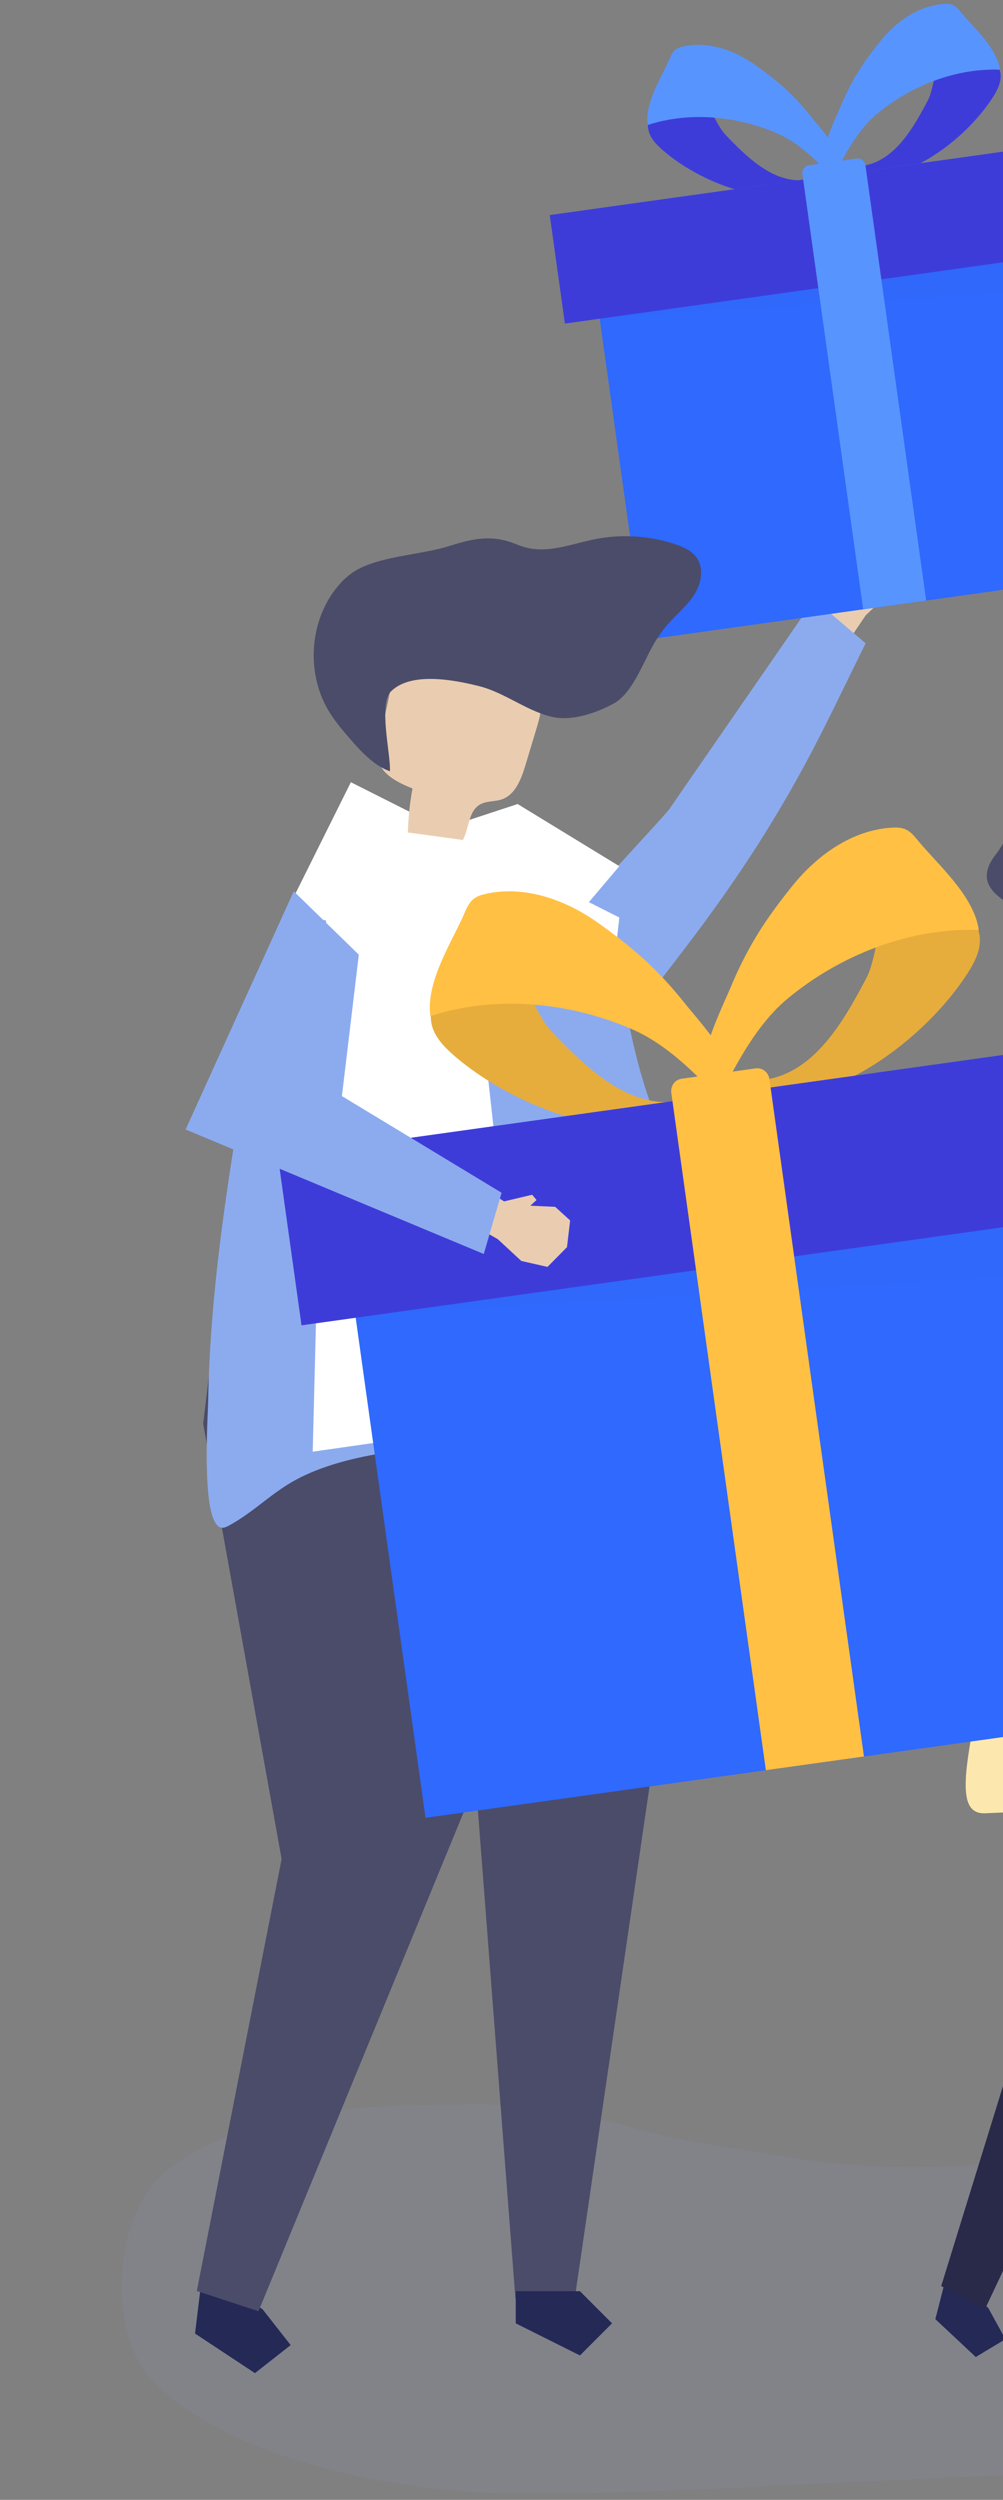 <svg viewBox='6 45 187.5 467' fill='none' xmlns='http://www.w3.org/2000/svg'>
  <rect x="6" y="45" width="187.5" height="467" fill="#808080" stroke="none"/>
  <g clip-path='url(#onboarding-image-1)'>
    <g opacity='0.3'>
      <path
        opacity='0.3'
        d='M370.767 433.588C348.936 433.651 327.103 434.16 305.31 436.508C297.093 437.393 289.048 439.34 280.813 440.125C264.362 441.694 248.205 444.62 231.697 445.97C218.403 447.057 205.052 447.699 191.796 449.078C179.369 450.371 165.609 450.072 153.277 447.937C144.147 446.356 134.976 445.465 125.999 442.924C115.958 440.083 105.048 438.052 94.586 438.125C79.667 438.23 65.137 438.241 50.86 443.258C45.848 445.02 39.713 447.915 35.907 451.612C27.195 460.073 26.015 481.186 34.714 489.962C49.366 504.731 80.639 510.527 101.177 510.8C123.683 511.1 145.546 509.482 168.085 508.531C189.028 507.647 209.919 506.389 230.897 506.433C273.743 506.523 316.594 506.433 359.363 503.661C399.544 501.057 439.826 501.951 480.096 501.951C521.392 501.951 562.407 502.265 603.404 507.581C621.267 509.897 639.465 510.708 657.417 512.33C673.496 513.784 688.946 512.302 704.961 510.959C718.407 509.831 731.766 506.486 743.982 500.832C753.652 496.356 770.891 482.451 773.857 471.768C782.171 441.817 656.692 442.537 637.427 442.604C615.875 442.68 594.151 443.366 572.616 442.571C563.557 442.235 554.631 440.521 545.79 438.642C536.984 436.77 528.111 437.246 519.18 436.459C481.94 433.18 444.614 433.659 407.255 433.659C395.095 433.657 382.932 433.553 370.767 433.588Z'
        fill='#8CABEF'
      />
    </g>
    <path
      d='M157.172 163.208L160.833 158.274L159.955 152.928L160.993 152.167L161.982 153.407L162.523 148.761L165.267 146.137L170.231 147.077L173.678 150.996L172.222 155.825L167.849 159.931L163.13 166.902L157.172 163.208Z'
      fill='#EACDB0'
    />
    <path
      d='M167.813 165.173C164.974 170.928 162.202 176.719 159.295 182.441C143.694 213.149 127.233 229.232 122.71 237.78C122.513 238.151 122.275 238.557 121.87 238.67C121.606 238.744 121.326 238.673 121.062 238.603C119.644 238.226 118.232 237.836 116.823 237.43C113.774 236.553 110.722 235.641 107.725 234.594C104.926 233.615 101.476 231.179 102.208 228.562C102.66 226.946 130.137 197.576 131.088 196.201C134.726 190.937 138.364 185.675 142.002 180.411C147.403 172.598 152.803 164.785 158.205 156.971L167.813 165.173Z'
      fill='#8CABEF'
    />
    <path
      d='M193.026 58.702C193.243 60.322 192.442 61.871 191.581 63.211C185.855 72.12 172.039 82.041 162.148 76.721C163.238 76.463 166.096 76.355 168.32 75.765C173.602 74.363 176.832 68.747 179.467 63.715C181.083 60.63 181.081 52.041 184.457 50.707C187.679 49.432 192.591 55.469 193.026 58.702Z'
      fill='#3E3CD9'
    />
    <path
      d='M163.078 65.029C165.211 59.868 167.497 56.519 170.528 52.743C173.56 48.967 177.793 46.012 182.497 45.736C183.056 45.703 183.637 45.712 184.154 45.947C184.746 46.217 185.191 46.751 185.614 47.269C187.951 50.126 192.352 53.881 192.931 58.019C184.738 57.708 176.323 60.971 169.928 66.29C165.153 70.26 162.54 77.209 162.012 77.229C156.991 77.425 162.075 67.457 163.078 65.029Z'
      fill='#5894FE'
    />
    <path
      d='M127.173 69.034C127.408 70.652 128.603 71.922 129.798 72.974C137.748 79.973 153.753 85.728 161.807 77.901C160.689 77.951 157.91 78.631 155.609 78.673C150.144 78.772 145.5 74.256 141.586 70.138C139.188 67.615 136.835 59.354 133.223 58.996C129.776 58.654 126.705 65.806 127.173 69.034Z'
      fill='#3E3CD9'
    />
    <path
      d='M157.708 66.911C154.243 62.533 151.128 59.938 147.177 57.137C143.227 54.337 138.346 52.655 133.746 53.679C133.199 53.8 132.644 53.968 132.211 54.337C131.716 54.758 131.434 55.394 131.169 56.007C129.704 59.395 126.5 64.213 127.078 68.35C134.873 65.806 143.858 66.638 151.467 70.001C157.147 72.511 161.565 78.476 162.078 78.352C166.961 77.165 159.34 68.972 157.708 66.911Z'
      fill='#5894FE'
    />
    <path
      d='M210.451 70.969L115.275 84.269L126.492 164.543L221.669 151.243L210.451 70.969Z'
      fill='#2F69FD'
    />
    <path
      d='M216.958 70.06L108.768 85.179L111.601 105.45L219.791 90.331L216.958 70.06Z'
      fill='#3E3CD9'
    />
    <g opacity='0.1'>
      <path
        opacity='0.1'
        d='M122.153 103.979L213.274 91.249L214.284 98.479L122.153 103.979Z'
        fill='black'
      />
    </g>
    <path
      d='M179.141 157.189L167.362 158.835L156.007 77.558C155.893 76.734 156.443 75.977 157.237 75.865L166.141 74.621C166.935 74.51 167.672 75.088 167.787 75.912L179.141 157.189Z'
      fill='#5894FE'
    />
    <path
      d='M233.114 209.765L267.445 205.295L293.205 173.014L302.067 181.231L275.237 219.905L240.226 228.562L228.72 218.984L229.436 209.642L233.114 209.765Z'
      fill='#FAC639'
    />
    <path
      d='M311.172 95.664C310.584 99.456 312.391 103.126 314.347 106.309C327.363 127.479 359.306 151.404 382.761 139.388C380.217 138.732 373.517 138.343 368.326 136.854C356.001 133.316 348.687 119.99 342.743 108.06C339.099 100.747 339.506 80.598 331.649 77.308C324.15 74.17 312.342 88.103 311.172 95.664Z'
      fill='#FF991F'
    />
    <path
      opacity='0.1'
      d='M311.172 95.664C310.584 99.456 312.391 103.126 314.347 106.309C327.363 127.479 359.306 151.404 382.761 139.388C380.217 138.732 373.517 138.343 368.326 136.854C356.001 133.316 348.687 119.99 342.743 108.06C339.099 100.747 339.506 80.598 331.649 77.308C324.15 74.17 312.342 88.103 311.172 95.664Z'
      fill='black'
    />
    <path
      d='M496.618 157.334L273.969 121.661L243.882 309.448L466.531 345.12L496.618 157.334Z'
      fill='#2F69FD'
    />
    <path
      d='M511.839 159.771L258.749 119.221L251.151 166.642L504.242 207.192L511.839 159.771Z'
      fill='#5894FE'
    />
    <path
      opacity='0.1'
      d='M489.029 204.748L387.078 188.416L376.253 186.386L376.207 186.674L275.859 170.599L374.945 194.639L353.981 326.902L373.235 330.024L393.531 199.404L486.319 221.662L489.029 204.748Z'
      fill='black'
    />
    <path
      d='M394.471 111.387C402.807 101.279 410.237 95.338 419.637 88.953C429.036 82.567 440.567 78.853 451.309 81.471C452.586 81.782 453.88 82.201 454.88 83.087C456.022 84.099 456.651 85.603 457.245 87.054C460.522 95.072 467.811 106.525 466.26 116.203C448.094 109.868 426.975 111.397 408.968 118.928C395.525 124.55 384.879 138.337 383.682 138.02C372.282 135.006 390.548 116.143 394.471 111.387Z'
      fill='#FF991F'
    />
    <path
      d='M381.129 111.916C376.367 99.709 371.165 91.744 364.231 82.742C357.296 73.741 347.503 66.61 336.481 65.741C335.171 65.638 333.81 65.631 332.584 66.16C331.183 66.766 330.115 67.997 329.098 69.191C323.48 75.784 312.978 84.386 311.428 94.064C330.663 93.722 350.248 101.771 365.002 114.55C376.015 124.09 381.821 140.512 383.058 140.586C394.828 141.283 383.37 117.659 381.129 111.916Z'
      fill='#FF991F'
    />
    <path
      d='M367.082 329.183L339.526 324.767L369.988 134.628C370.297 132.701 372.052 131.379 373.91 131.677L394.738 135.013C396.597 135.311 397.852 137.114 397.543 139.042L367.082 329.183Z'
      fill='#FF991F'
    />
    <path
      d='M182.027 473.666L180.854 478.241L188.407 485.312L193.944 481.984L190.754 476.16L183.201 469.088L182.027 473.666Z'
      fill='#242956'
    />
    <path
      d='M203.745 331.6L200.181 345.499L205.483 395.908L181.949 472.06L190.138 476.35L224.439 403.717L231.405 382.131L238.365 335.256L203.745 331.6Z'
      fill='#292949'
    />
    <path
      d='M267.579 344.679L262.339 477.917L254.024 478.743L244.162 394.651L223.157 337.026L267.579 344.679Z'
      fill='#292949'
    />
    <path
      d='M253.969 477.7L254.438 482.42L263.898 486.248L267.924 481.08L262.96 476.807L253.969 477.7Z'
      fill='#242956'
    />
    <path
      d='M197.484 316.597C204.622 269.7 202.072 235.548 202.442 226.17C202.813 216.792 209.394 211.926 209.397 211.925C212.285 211.281 214.798 209.421 217.716 208.687C237.448 203.723 248.209 218.789 255.595 235.039C264.696 255.06 272.341 275.749 278.522 296.854C283.947 315.376 289.384 334.066 291.659 353.289C292.598 361.22 293.381 368.742 284.697 372.242C270.859 377.818 255.308 377.696 240.693 379.484C223.903 381.537 207.091 383.038 190.191 383.741C181.369 384.107 190.349 363.492 197.484 316.597Z'
      fill='#FCE8AE'
    />
    <path
      d='M213.68 210.419C213.68 210.419 214.302 225.191 223.165 225.658C232.029 226.124 237.16 221.926 236.694 216.794C236.227 211.663 233.692 209.303 233.692 209.303C233.692 209.303 222.855 204.509 213.68 210.419Z'
      fill='#FFF5CC'
    />
    <path
      d='M288.873 207.243L263.385 238.774L215.336 216.496L203.265 219.131L202.749 225.173L204.622 240.846L265.497 262.762L280.108 255.456L299.587 211.626L288.873 207.243Z'
      fill='#FCE8AE'
    />
    <path
      d='M245.091 195.8C240.366 193.595 238.619 189.151 237.981 186.496C237.875 185.746 237.756 185.037 237.625 184.367L237.624 184.355C237.624 184.355 237.624 184.358 237.624 184.36C235.802 175.018 231.883 173.156 231.883 173.156L231.88 173.157C230.5 172.029 228.881 171.195 227.149 170.777C224.488 173.168 222.826 176.644 222.634 180.221L222.244 180.226C223.875 180.265 225.481 180.638 226.977 181.28C228.118 189.348 229.858 202.187 229.92 205.937C230.014 211.534 231.336 211.637 235.1 212.864C237.441 213.627 239.861 212.697 241.357 211.886H241.358C246.488 210.712 252.089 199.066 245.091 195.8Z'
      fill='#4B4C6A'
    />
    <path
      d='M233.956 184.365C228.042 171.484 211.763 178.008 209.646 190.154C208.442 197.062 212.106 209.065 220.353 209.179C220.768 210.346 221.48 212.551 222.592 213.124C223.796 213.745 226.708 212.144 227.858 211.558C228.177 211.396 228.507 211.21 228.691 210.903C228.922 210.518 228.768 209.68 228.547 208.762C229.428 208.479 230.302 208.075 231.16 207.536C234.761 205.273 236.698 200.931 236.887 196.676C237.078 192.422 235.733 188.235 233.956 184.365Z'
      fill='#EACDB0'
    />
    <path
      d='M222.94 182.097C232.231 178.748 229.573 171.482 229.573 171.482C221.959 160.556 205.674 167.651 205.674 167.651C205.674 167.651 197.169 172.331 195.563 182.479C195.417 183.401 195.31 184.267 195.229 185.087C194.872 187.661 194.537 193.134 194.738 195.811C194.764 199.083 194.542 201.557 192.143 204.628C187.759 210.239 193.114 212.717 195.277 214.367C197.44 216.018 193.204 228.688 209.23 223.911C219.693 218.511 222.146 218.492 218.272 212.806C216.618 210.059 212.842 206.315 211.13 201.443C208.429 193.758 213.649 185.447 222.94 182.097Z'
      fill='#4B4C6A'
    />
    <path
      d='M290.05 207.725L294.231 199.451L303.97 197.99V209.678L298.475 211.172L290.05 207.725Z'
      fill='#EACDB0'
    />
    <path
      d='M43.182 474.973L42.462 480.932L53.66 488.327L60.337 483.088L55.098 476.411L43.9 469.016L43.182 474.973Z'
      fill='#242956'
    />
    <path
      d='M46.162 292.867L43.979 310.961L58.645 392.281L42.789 472.978L54.323 476.767L93.637 381.205L96.247 351.814L92.312 290.754L46.162 292.867Z'
      fill='#4B4C6A'
    />
    <path
      d='M126.997 298.985L127.883 375.581L113.449 474.343H102.349L95.34 383.215L80.151 292.087L126.997 298.985Z'
      fill='#4B4C6A'
    />
    <path
      d='M114.416 473.021H102.414V479.023L114.416 485.023L120.417 479.023L114.416 473.021Z'
      fill='#242956'
    />
    <path
      d='M44.678 313.636C44.525 320.623 44.745 330.043 47.429 330.387C47.932 330.451 48.414 330.203 48.854 329.963C53.496 327.428 56.781 323.86 61.357 321.412C66.154 318.845 71.641 317.482 77.022 316.527C85.069 315.056 93.293 314.144 101.491 314.002C110.393 313.846 127.723 315.597 127.723 315.597C132.726 314.756 137.506 313.033 142.3 311.434C150.534 308.688 158.943 306.268 166.67 302.422C169.15 301.187 175.989 297.539 173.545 294.238C171.694 291.739 165.407 290.066 162.574 288.53C156.245 285.1 150.162 281.185 144.806 276.482C137.193 269.799 131.575 261.6 128.059 252.366C126.283 247.705 125.004 242.887 123.947 238.039C123.374 235.414 122.872 232.774 122.401 230.13C122.134 228.628 122.136 222.949 121.039 222.006C109.91 212.445 106.637 204.067 93.162 206.153C62.416 210.913 64.596 212.277 57.736 227.343C54.977 233.401 51.238 249.667 50.184 256.18C48.907 264.067 47.724 271.97 46.804 279.903C45.778 288.755 45.073 297.647 44.924 306.554C44.907 307.543 44.75 310.315 44.678 313.636Z'
      fill='#8CABEF'
    />
    <path
      d='M71.593 191.125L59.748 214.903L119.979 232.283L121.777 216.401L71.593 191.125Z'
      fill='white'
    />
    <path
      d='M102.766 195.202L88.797 199.79L66.96 216.985L64.459 316.187L104.314 310.494L95.025 226.29L116.084 213.534L121.777 206.812L102.766 195.202Z'
      fill='white'
    />
    <path
      d='M92.533 201.917C89.106 201.449 85.678 200.982 82.251 200.514C82.32 197.756 82.609 195.004 83.115 192.293C80.285 191.179 77.027 189.544 76.638 186.529C76.516 185.578 76.715 184.62 76.912 183.682C77.73 179.808 78.547 175.933 79.365 172.058C79.647 170.718 79.947 169.34 80.723 168.211C82.085 166.231 84.615 165.435 86.997 165.112C93.074 164.286 99.606 165.836 104.142 169.964C105.349 171.062 106.429 172.369 106.922 173.925C107.682 176.324 106.952 178.912 106.224 181.321C105.552 183.545 104.879 185.769 104.207 187.993C103.434 190.55 102.347 193.45 99.823 194.326C98.483 194.791 96.928 194.584 95.704 195.301C93.546 196.564 93.714 199.711 92.533 201.917Z'
      fill='#EACDB0'
    />
    <path
      d='M128.818 164.312C129.446 163.359 130.12 162.443 130.867 161.588C132.487 159.737 134.455 158.17 135.778 156.098C137.102 154.025 137.647 151.169 136.223 149.162C135.304 147.867 133.762 147.18 132.257 146.676C127.297 145.016 121.889 144.716 116.776 145.819C111.905 146.869 107.512 148.745 102.722 146.752C98.221 144.879 94.9 145.452 90.067 146.978C84.838 148.63 77.893 148.808 73.126 151.237C71.135 152.251 69.516 153.89 68.233 155.72C63.79 162.058 63.437 171.01 67.367 177.678C68.248 179.174 69.319 180.551 70.449 181.871C72.787 184.601 75.579 187.97 78.892 189.072C79.083 186.078 76.701 176.529 79.093 174.158C82.889 170.396 91.096 172.059 95.591 173.186C100.494 174.415 104.77 178.076 109.642 179.005C113.147 179.673 117.71 178.109 120.775 176.397C124.558 174.283 126.522 167.786 128.818 164.312Z'
      fill='#4B4C6A'
    />
    <path
      d='M189.125 219.799C189.464 222.322 188.217 224.732 186.877 226.817C177.961 240.688 156.453 256.134 141.053 247.851C142.75 247.449 147.199 247.281 150.663 246.362C158.886 244.179 163.915 235.436 168.017 227.602C170.533 222.8 170.53 209.429 175.786 207.35C180.8 205.368 188.449 214.767 189.125 219.799Z'
      fill='#FFC043'
    />
    <path
      d='M86.604 235.885C86.969 238.404 88.83 240.381 90.69 242.019C103.065 252.915 127.983 261.876 140.522 249.69C138.781 249.768 134.454 250.826 130.872 250.892C122.366 251.046 115.134 244.016 109.041 237.606C105.307 233.676 101.645 220.817 96.021 220.259C90.654 219.725 85.875 230.861 86.604 235.885Z'
      fill='#FFC043'
    />
    <path
      opacity='0.1'
      d='M189.125 219.799C189.464 222.322 188.217 224.732 186.877 226.817C177.961 240.688 156.453 256.134 141.053 247.851C142.75 247.449 147.199 247.281 150.663 246.362C158.886 244.179 163.915 235.436 168.017 227.602C170.533 222.8 170.53 209.429 175.786 207.35C180.8 205.368 188.449 214.767 189.125 219.799Z'
      fill='black'
    />
    <path
      opacity='0.1'
      d='M86.604 235.885C86.969 238.404 88.83 240.381 90.69 242.019C103.065 252.915 127.983 261.876 140.522 249.69C138.781 249.768 134.454 250.826 130.872 250.892C122.366 251.046 115.134 244.016 109.041 237.606C105.307 233.676 101.645 220.817 96.021 220.259C90.654 219.725 85.875 230.861 86.604 235.885Z'
      fill='black'
    />
    <path
      d='M142.501 229.649C145.823 221.615 149.379 216.401 154.099 210.521C158.819 204.642 165.41 200.042 172.734 199.612C173.604 199.561 174.507 199.575 175.313 199.942C176.235 200.362 176.926 201.193 177.585 201.998C181.224 206.446 188.077 212.294 188.976 218.733C176.221 218.249 163.121 223.329 153.164 231.61C145.732 237.791 141.661 248.609 140.84 248.641C133.023 248.948 140.938 233.429 142.501 229.649Z'
      fill='#FFC043'
    />
    <path
      d='M134.141 232.58C128.746 225.763 123.895 221.723 117.745 217.363C111.595 213.003 103.996 210.385 96.835 211.978C95.984 212.168 95.12 212.428 94.445 213.003C93.674 213.659 93.236 214.649 92.823 215.603C90.542 220.879 85.555 228.379 86.454 234.82C98.59 230.859 112.579 232.154 124.423 237.389C133.266 241.298 140.144 250.585 140.943 250.39C148.546 248.543 136.681 235.788 134.141 232.58Z'
      fill='#FFC043'
    />
    <path
      d='M216.256 238.906L68.081 259.612L85.545 384.585L233.72 363.879L216.256 238.906Z'
      fill='#2F69FD'
    />
    <path
      d='M226.385 237.49L57.952 261.027L62.362 292.587L230.795 269.05L226.385 237.49Z'
      fill='#3E3CD9'
    />
    <g opacity='0.1'>
      <path
        opacity='0.1'
        d='M78.787 290.288L220.648 270.47L222.22 281.726L78.787 290.288Z'
        fill='black'
      />
    </g>
    <path
      d='M167.509 373.13L149.17 375.692L131.494 249.156C131.314 247.874 132.172 246.694 133.408 246.521L147.269 244.584C148.505 244.412 149.653 245.312 149.832 246.594L167.509 373.13Z'
      fill='#FFC043'
    />
    <path
      d='M95.086 266.147L100.234 269.435L105.475 268.193L106.302 269.171L105.141 270.237L109.786 270.452L112.579 272.99L111.991 277.978L108.344 281.669L103.453 280.56L99.078 276.508L91.837 272.312L95.086 266.147Z'
      fill='#EACDB0'
    />
    <path
      d='M99.766 267.82L69.918 249.761L73.077 223.343L60.916 211.498L40.696 255.998L96.436 279.259L99.766 267.82Z'
      fill='#8CABEF'
    />
  </g>
  <defs>
    <clipPath id='onboarding-image-1'>
      <rect width='825' height='600' fill='white' transform='translate(-17 -30)' />
    </clipPath>
  </defs>
</svg>
